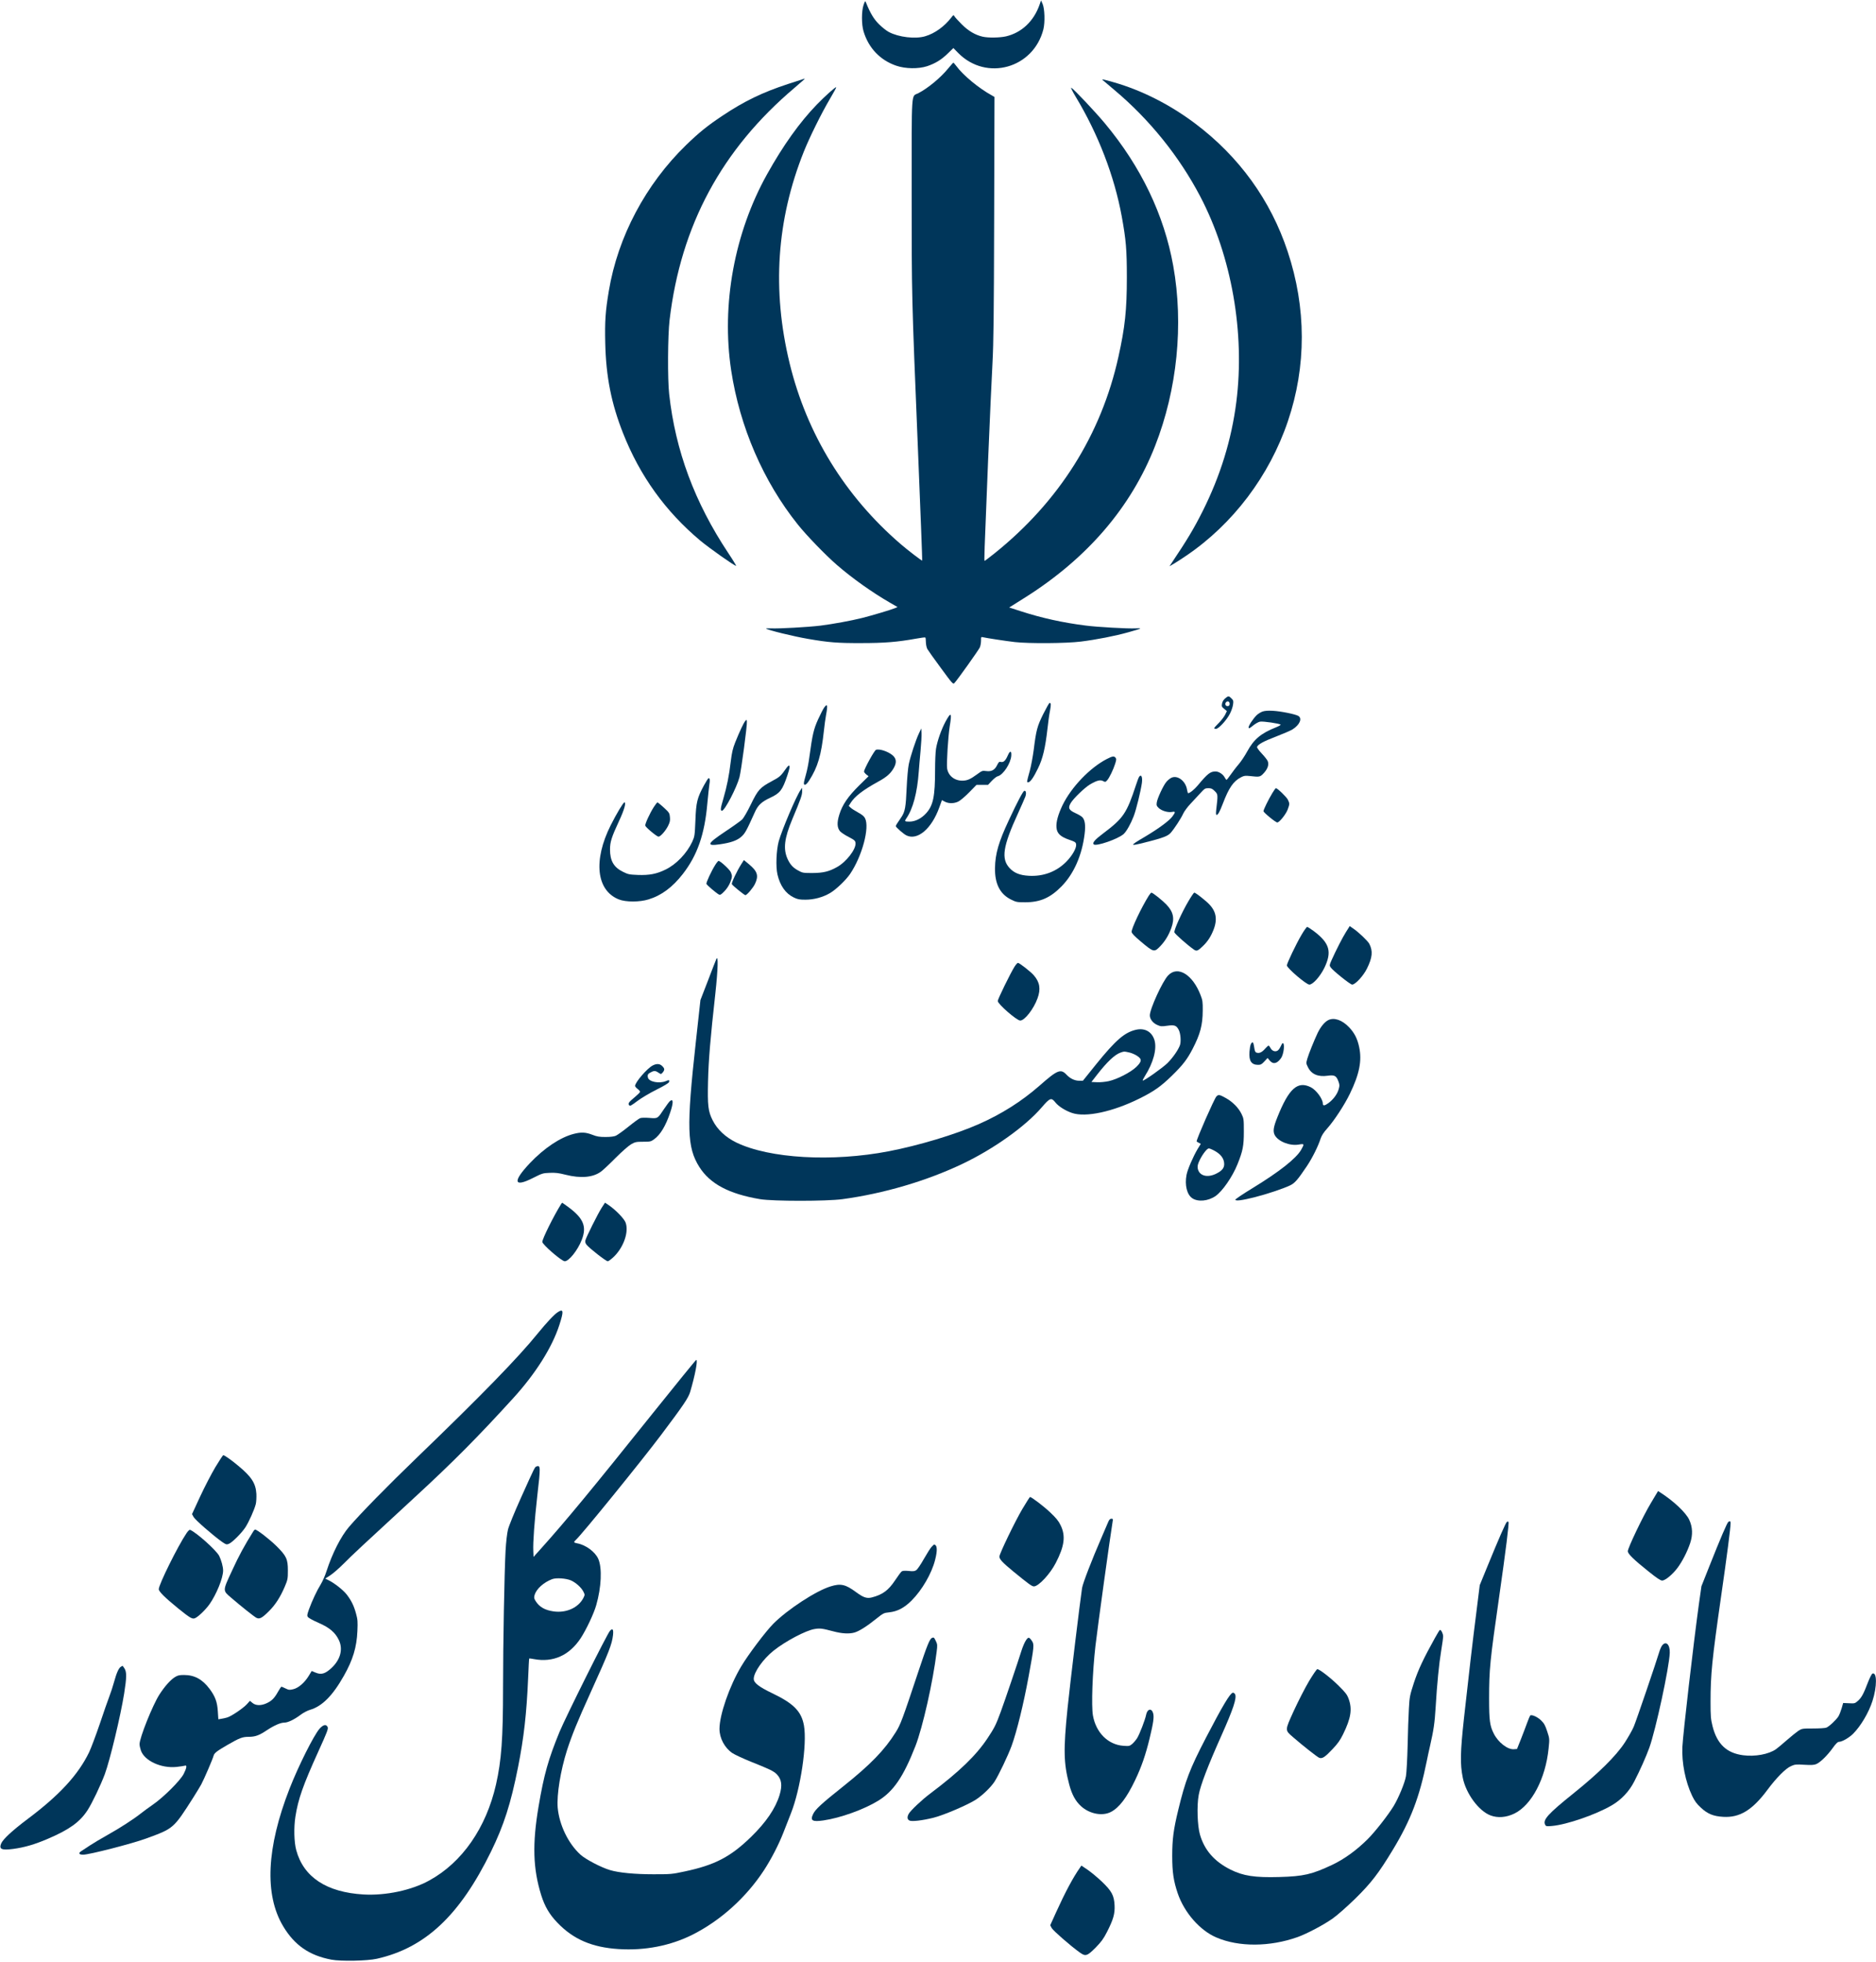 <?xml version="1.0" standalone="no"?>
<!DOCTYPE svg PUBLIC "-//W3C//DTD SVG 20010904//EN"
 "http://www.w3.org/TR/2001/REC-SVG-20010904/DTD/svg10.dtd">
<svg version="1.0" xmlns="http://www.w3.org/2000/svg"
 width="2245pt" height="2347pt" viewBox="0 0 2245 2347"
 preserveAspectRatio="xMidYMid meet">

<g transform="translate(0,2347) scale(0.1,-0.1)"
fill="#00365a" stroke="none">
<path d="M10334 23410 c-25 -74 -25 -232 0 -315 59 -198 198 -345 391 -411
110 -38 265 -40 370 -6 100 34 170 77 247 152 l67 65 59 -60 c337 -340 899
-183 1018 284 21 84 16 248 -10 306 l-18 40 -18 -52 c-69 -197 -214 -334 -401
-378 -74 -17 -213 -19 -279 -4 -89 20 -172 69 -251 148 -42 42 -81 85 -87 96
-11 19 -13 18 -38 -15 -82 -107 -199 -191 -313 -224 -118 -35 -317 -11 -434
51 -29 15 -82 57 -118 93 -62 61 -105 133 -156 260 -9 23 -11 22 -29 -30z"/>
<path d="M11351 22656 c-93 -115 -245 -241 -363 -302 -85 -43 -78 69 -78
-1189 0 -1248 -1 -1218 75 -3070 30 -731 53 -1331 51 -1332 -4 -5 -174 125
-256 196 -668 574 -1125 1318 -1331 2166 -212 875 -156 1713 170 2530 69 172
209 456 311 629 45 76 80 140 77 142 -7 8 -134 -106 -232 -207 -207 -214 -403
-489 -595 -833 -392 -703 -549 -1560 -430 -2348 103 -676 384 -1327 797 -1843
107 -134 333 -367 469 -485 186 -161 422 -328 633 -450 l92 -53 -33 -14 c-46
-19 -273 -87 -393 -117 -132 -33 -346 -72 -495 -91 -147 -18 -503 -38 -593
-33 -37 1 -63 0 -59 -3 22 -18 327 -93 503 -123 242 -42 350 -51 634 -50 278
0 430 12 658 53 56 10 105 17 110 14 4 -2 7 -28 7 -56 1 -30 8 -65 18 -83 9
-16 82 -119 162 -227 137 -187 145 -196 161 -180 36 38 291 396 305 428 8 19
14 55 14 81 0 43 1 46 23 40 42 -10 270 -45 382 -58 168 -19 618 -16 790 6
185 23 411 67 570 112 161 45 172 51 86 46 -92 -5 -458 15 -601 34 -271 34
-524 90 -771 170 l-142 46 34 21 c19 11 90 56 159 100 744 470 1266 1079 1553
1812 265 675 343 1453 217 2155 -109 609 -386 1186 -817 1703 -114 137 -372
411 -403 427 -10 5 14 -43 53 -108 270 -448 463 -950 551 -1432 51 -281 61
-394 61 -730 0 -388 -22 -595 -101 -950 -206 -931 -710 -1731 -1484 -2352 -61
-48 -113 -88 -117 -88 -7 0 -5 58 42 1215 19 468 43 985 52 1150 13 246 17
558 20 1743 l4 1442 -31 18 c-157 86 -344 241 -425 351 -16 22 -33 41 -36 41
-3 0 -29 -29 -58 -64z"/>
<path d="M9615 22525 c-5 -2 -89 -29 -185 -60 -305 -100 -523 -205 -785 -380
-179 -119 -280 -201 -434 -350 -484 -470 -817 -1097 -925 -1745 -41 -244 -49
-363 -43 -625 9 -402 73 -724 214 -1080 201 -509 507 -934 922 -1282 112 -93
409 -303 430 -303 4 0 -38 70 -95 155 -402 606 -631 1223 -706 1900 -20 180
-17 701 5 887 134 1130 623 2039 1495 2777 104 89 132 114 120 110 -2 0 -7 -2
-13 -4z"/>
<path d="M13196 22512 c5 -5 68 -58 139 -118 420 -352 777 -795 1028 -1274
376 -717 537 -1634 432 -2460 -57 -449 -191 -883 -402 -1304 -106 -211 -182
-338 -378 -631 l-20 -30 50 29 c28 16 95 60 150 97 560 379 996 956 1217 1609
223 658 222 1357 -3 2032 -203 612 -580 1134 -1105 1529 -302 227 -637 397
-974 494 -125 36 -151 41 -134 27z"/>
<path d="M14661 15114 c-19 -16 -33 -39 -37 -62 -6 -32 -4 -39 26 -63 l32 -27
-22 -45 c-13 -25 -47 -69 -76 -98 -30 -29 -54 -57 -54 -61 0 -4 10 -8 22 -8
32 0 132 110 168 184 17 34 33 82 36 108 6 41 4 49 -19 72 -32 32 -38 32 -76
0z m54 -64 c0 -18 -6 -26 -21 -28 -26 -4 -40 24 -23 45 18 21 44 11 44 -17z"/>
<path d="M12485 14928 c-73 -147 -85 -192 -115 -433 -11 -82 -32 -193 -46
-245 -38 -138 -39 -140 -21 -140 25 0 65 56 118 166 58 117 88 246 114 475 8
75 21 171 30 214 14 76 13 95 -5 95 -5 0 -39 -60 -75 -132z"/>
<path d="M9861 15002 c-11 -16 -43 -78 -71 -139 -53 -117 -68 -182 -105 -455
-8 -64 -26 -155 -40 -203 -14 -47 -25 -94 -25 -105 0 -36 30 -21 64 33 103
161 144 302 176 597 6 58 17 140 25 184 23 123 17 145 -24 88z"/>
<path d="M15106 14956 c-21 -8 -51 -27 -67 -42 -44 -43 -101 -130 -97 -149 2
-14 12 -10 53 24 27 22 65 44 84 47 35 7 238 -23 246 -36 3 -4 -21 -18 -53
-31 -182 -72 -267 -143 -347 -290 -27 -50 -73 -119 -102 -153 -29 -33 -71 -89
-95 -123 -24 -34 -46 -63 -50 -63 -4 0 -15 14 -23 30 -19 37 -70 70 -108 70
-63 0 -95 -24 -216 -170 -39 -46 -93 -90 -113 -90 -3 0 -9 19 -13 43 -17 106
-119 180 -192 139 -17 -9 -43 -31 -57 -49 -36 -43 -107 -197 -113 -244 -5 -34
-2 -42 25 -68 37 -33 109 -54 158 -45 42 8 43 -1 5 -53 -39 -53 -165 -146
-333 -246 -184 -108 -184 -114 2 -67 215 54 275 77 309 115 46 53 125 174 150
230 12 27 52 81 89 120 37 40 90 97 119 128 47 52 55 57 93 57 35 0 48 -6 77
-35 39 -39 39 -41 17 -227 -4 -40 -3 -58 5 -58 16 0 37 37 75 136 72 189 126
268 218 315 36 19 51 20 108 14 115 -13 120 -12 166 38 45 50 61 99 45 140 -5
14 -37 55 -71 91 -37 39 -60 72 -57 80 12 31 79 67 228 124 85 33 174 71 196
85 86 54 119 130 71 161 -34 21 -210 57 -308 62 -59 3 -97 0 -124 -10z"/>
<path d="M11316 14838 c-51 -95 -100 -233 -115 -328 -6 -36 -11 -148 -11 -250
0 -317 -22 -426 -106 -519 -58 -64 -131 -101 -201 -101 -57 0 -61 4 -38 37 80
114 132 309 150 563 3 47 13 157 21 245 8 88 14 185 12 215 l-3 55 -27 -57
c-39 -81 -104 -280 -123 -373 -9 -44 -20 -170 -25 -280 -10 -232 -19 -285 -63
-351 -18 -26 -40 -59 -49 -73 -10 -14 -18 -30 -18 -35 0 -13 92 -94 127 -111
133 -64 302 79 394 336 l31 86 36 -19 c46 -23 106 -23 158 1 24 11 80 58 131
110 l89 91 69 0 69 0 45 48 c26 27 57 52 72 55 64 16 155 155 161 246 4 62
-16 63 -42 2 -27 -62 -52 -85 -83 -77 -20 5 -26 -1 -45 -39 -28 -58 -68 -79
-131 -70 -45 6 -50 4 -111 -41 -79 -58 -117 -74 -175 -74 -94 0 -168 60 -181
147 -8 57 12 381 31 501 28 168 17 181 -49 60z"/>
<path d="M8918 14843 c-19 -21 -68 -126 -121 -258 -28 -71 -39 -119 -52 -225
-20 -169 -45 -295 -90 -450 -34 -114 -36 -140 -15 -140 32 0 175 274 209 400
21 78 94 626 89 668 -3 24 -3 24 -20 5z"/>
<path d="M10483 14499 c-20 -7 -143 -231 -143 -260 0 -7 12 -23 27 -35 l27
-21 -111 -109 c-133 -131 -203 -232 -239 -350 -30 -96 -27 -157 9 -200 13 -14
58 -45 102 -67 72 -38 80 -45 83 -74 7 -73 -111 -226 -222 -287 -96 -54 -165
-70 -296 -71 -109 0 -118 2 -168 30 -63 34 -97 72 -128 140 -53 119 -38 246
57 473 102 243 119 291 118 335 l0 42 -17 -24 c-52 -72 -224 -478 -263 -616
-29 -109 -37 -304 -15 -398 31 -133 97 -227 194 -274 48 -23 68 -27 141 -27
100 0 205 28 290 77 70 39 192 155 244 231 143 211 236 554 179 666 -12 24
-36 44 -86 71 -37 20 -77 46 -88 57 l-21 20 21 34 c50 80 147 155 336 259 101
55 151 101 187 171 29 57 25 98 -13 136 -51 48 -162 87 -205 71z"/>
<path d="M13245 14389 c-203 -105 -425 -337 -530 -553 -53 -111 -79 -204 -72
-269 6 -69 48 -108 152 -144 73 -25 80 -31 83 -56 5 -45 -46 -134 -119 -208
-117 -118 -273 -177 -447 -167 -108 6 -177 34 -231 93 -102 111 -80 259 102
655 41 91 81 181 88 201 13 39 7 73 -14 67 -15 -5 -83 -133 -182 -346 -125
-266 -165 -406 -168 -577 -3 -186 58 -309 187 -375 66 -33 73 -35 175 -35 180
0 301 54 436 192 147 151 244 372 275 629 12 100 4 162 -27 196 -10 11 -46 33
-80 48 -83 38 -95 62 -60 122 32 55 169 186 231 223 80 47 122 58 155 41 26
-14 30 -14 49 7 27 29 75 129 97 199 15 47 16 60 5 72 -18 23 -37 20 -105 -15z"/>
<path d="M9413 14284 c-70 -100 -80 -109 -178 -161 -141 -76 -164 -101 -250
-278 -41 -85 -87 -163 -104 -180 -17 -16 -109 -82 -204 -145 -217 -145 -230
-176 -60 -151 126 18 204 45 254 90 44 39 61 69 160 289 40 90 80 128 191 180
112 52 142 91 199 261 30 89 35 121 19 121 -5 0 -17 -12 -27 -26z"/>
<path d="M13633 14178 c-6 -7 -23 -51 -38 -98 -113 -343 -150 -398 -397 -584
-94 -70 -128 -110 -110 -128 28 -28 296 65 360 125 34 32 84 121 119 212 30
77 84 299 98 398 9 70 -7 107 -32 75z"/>
<path d="M8425 14075 c-82 -152 -95 -203 -103 -420 -8 -185 -9 -192 -39 -258
-65 -138 -190 -268 -317 -330 -107 -53 -195 -70 -332 -65 -102 4 -118 7 -178
37 -111 54 -156 132 -156 268 0 90 19 148 107 338 63 134 89 225 65 225 -13 0
-94 -135 -163 -272 -212 -422 -173 -782 97 -889 84 -33 246 -33 354 0 155 47
287 145 411 304 174 224 262 475 294 847 9 96 20 197 24 224 9 50 6 76 -9 76
-5 0 -29 -38 -55 -85z"/>
<path d="M15227 13983 c-49 -81 -107 -200 -107 -218 0 -16 145 -135 165 -135
25 0 102 96 124 153 25 69 25 72 3 119 -15 32 -125 138 -144 138 -4 0 -22 -26
-41 -57z"/>
<path d="M7823 13813 c-47 -74 -105 -200 -101 -221 4 -20 137 -131 158 -132
24 0 84 68 115 129 22 45 26 64 22 105 -4 48 -9 55 -73 114 -37 34 -72 62 -76
62 -5 0 -25 -26 -45 -57z"/>
<path d="M8869 13128 c-50 -78 -117 -220 -111 -236 5 -15 150 -132 162 -132
18 0 92 87 115 135 46 98 30 150 -71 234 l-62 51 -33 -52z"/>
<path d="M8560 13123 c-46 -72 -112 -214 -106 -228 5 -15 116 -109 147 -126
18 -9 27 -5 69 39 30 31 55 71 69 106 25 67 25 76 7 120 -13 32 -126 136 -147
136 -5 0 -23 -21 -39 -47z"/>
<path d="M13747 12753 c-90 -144 -209 -396 -205 -433 2 -17 34 -51 108 -113
160 -134 162 -134 241 -51 55 60 95 126 126 211 42 115 25 194 -60 282 -53 54
-162 141 -178 141 -5 0 -19 -17 -32 -37z"/>
<path d="M14222 12688 c-81 -137 -175 -346 -168 -373 5 -19 164 -159 235 -207
30 -21 46 -15 104 41 61 58 99 118 132 204 50 135 24 233 -88 330 -77 66 -133
107 -145 107 -6 0 -37 -46 -70 -102z"/>
<path d="M16109 12322 c-42 -66 -120 -219 -174 -339 -26 -59 -27 -64 -11 -87
25 -38 235 -206 257 -206 38 0 135 105 178 193 65 132 72 209 27 296 -18 33
-126 137 -188 179 l-46 32 -43 -68z"/>
<path d="M15575 12285 c-62 -104 -175 -341 -175 -365 0 -32 232 -230 269 -230
42 0 128 96 179 199 94 194 64 298 -126 441 -37 27 -72 50 -79 50 -7 0 -38
-43 -68 -95z"/>
<path d="M8572 11995 c-7 -16 -53 -133 -101 -260 l-89 -230 -56 -510 c-112
-1011 -105 -1253 43 -1487 128 -202 354 -322 726 -385 155 -26 796 -26 987 0
494 67 1011 219 1443 426 368 176 747 446 941 672 99 115 115 121 164 59 36
-46 121 -100 200 -126 163 -55 487 14 810 175 169 84 251 142 382 269 134 131
184 196 251 325 91 177 119 283 120 457 1 100 -2 124 -25 182 -94 248 -274
359 -389 238 -68 -71 -219 -402 -219 -478 0 -44 36 -91 87 -114 42 -19 54 -20
122 -10 87 12 109 4 137 -50 22 -42 29 -136 15 -181 -19 -55 -84 -150 -149
-215 -56 -56 -288 -220 -297 -210 -3 2 9 26 25 52 102 161 146 325 116 430
-30 101 -114 150 -221 126 -136 -31 -242 -122 -476 -411 l-160 -199 -45 0
c-53 0 -107 26 -149 70 -71 76 -108 62 -325 -129 -216 -189 -453 -339 -729
-461 -282 -124 -713 -254 -1076 -324 -675 -130 -1428 -87 -1824 105 -130 64
-227 155 -283 266 -54 107 -62 175 -55 468 6 249 27 506 88 1053 31 287 36
465 11 407z m4937 -1116 c27 -5 70 -23 95 -39 64 -41 63 -68 -7 -136 -67 -64
-226 -146 -329 -169 -41 -9 -103 -15 -140 -13 l-67 3 70 90 c117 150 209 237
277 261 46 16 41 16 101 3z"/>
<path d="M12140 11903 c-47 -74 -200 -387 -200 -409 0 -36 227 -234 269 -234
53 0 161 138 207 266 41 111 27 194 -45 276 -37 43 -172 148 -189 148 -7 0
-26 -21 -42 -47z"/>
<path d="M15895 11265 c-44 -22 -91 -80 -127 -154 -45 -97 -104 -242 -123
-306 -16 -55 -15 -58 6 -101 41 -86 121 -121 239 -104 80 11 101 0 126 -66 15
-40 16 -53 5 -91 -15 -60 -64 -126 -123 -170 -48 -35 -68 -36 -68 -5 -1 55
-78 160 -142 193 -159 81 -264 -12 -403 -361 -46 -115 -53 -165 -31 -209 40
-77 179 -133 287 -115 69 12 70 9 30 -62 -60 -105 -263 -264 -580 -458 -117
-71 -210 -134 -208 -140 6 -17 79 -8 227 29 147 37 345 103 427 142 57 27 91
65 203 232 64 96 133 234 164 329 12 36 37 75 78 120 83 93 208 283 272 416
114 235 146 395 111 559 -21 100 -57 170 -121 237 -83 87 -179 120 -249 85z"/>
<path d="M14969 10978 c-7 -13 -14 -55 -17 -94 -7 -108 24 -154 104 -154 31 0
44 7 75 41 l38 41 26 -31 c41 -48 87 -38 135 29 33 46 48 180 20 180 -4 0 -15
-18 -25 -41 -10 -22 -27 -45 -38 -50 -29 -16 -65 -2 -82 31 -9 17 -19 30 -24
30 -5 0 -22 -15 -39 -34 -38 -44 -68 -59 -98 -52 -24 6 -27 13 -39 89 -7 42
-19 47 -36 15z"/>
<path d="M7812 10723 c-65 -32 -212 -202 -212 -245 0 -8 14 -24 30 -36 17 -13
30 -28 29 -35 0 -7 -28 -34 -61 -62 -74 -61 -86 -78 -69 -98 10 -13 24 -6 98
50 48 36 149 96 229 136 89 44 146 79 150 90 8 27 1 29 -39 12 -78 -32 -201
-8 -213 42 -9 34 0 48 41 67 38 19 51 16 98 -16 16 -11 21 -9 38 11 25 31 24
47 -6 76 -28 29 -66 32 -113 8z"/>
<path d="M14556 10351 c-26 -29 -236 -506 -236 -537 0 -2 11 -9 25 -16 l25
-13 -37 -60 c-55 -93 -122 -247 -134 -312 -23 -122 5 -236 69 -279 68 -46 189
-35 278 26 83 58 203 231 263 381 64 159 76 220 76 389 0 150 -1 157 -28 213
-37 75 -106 144 -188 190 -75 42 -89 44 -113 18z m-37 -641 c88 -44 131 -100
131 -168 0 -50 -31 -84 -106 -119 -104 -47 -197 -17 -211 70 -4 29 1 50 25
100 36 72 87 137 108 137 8 0 32 -9 53 -20z"/>
<path d="M8018 10297 c-9 -7 -39 -47 -68 -90 -81 -122 -76 -120 -178 -112 -50
4 -98 3 -112 -3 -14 -5 -77 -51 -140 -102 -63 -51 -131 -99 -150 -108 -23 -10
-66 -15 -125 -15 -74 0 -102 5 -158 27 -78 30 -133 33 -221 10 -161 -41 -354
-170 -524 -349 -211 -223 -196 -297 39 -177 107 54 116 57 198 60 68 3 108 -2
190 -23 180 -45 326 -33 422 37 24 17 103 91 175 164 76 76 155 145 185 163
49 28 62 31 145 31 85 0 94 2 132 30 75 54 139 161 192 319 40 118 39 171 -2
138z"/>
<path d="M6711 9058 c-85 -136 -221 -409 -221 -446 0 -32 232 -232 268 -232
50 0 155 131 203 254 63 159 23 259 -158 393 -40 29 -73 53 -75 53 -2 0 -10
-10 -17 -22z"/>
<path d="M7199 9018 c-44 -69 -184 -348 -194 -389 -4 -17 0 -33 14 -51 33 -42
233 -198 254 -198 10 0 45 27 78 59 116 117 176 297 135 405 -18 47 -117 149
-198 205 l-48 32 -41 -63z"/>
<path d="M6675 7771 c-42 -26 -135 -126 -241 -256 -232 -287 -670 -737 -1444
-1483 -352 -339 -681 -675 -815 -832 -96 -113 -199 -316 -267 -526 -17 -54
-49 -126 -70 -160 -45 -72 -105 -200 -141 -300 -22 -62 -24 -74 -12 -91 8 -11
65 -42 127 -69 132 -57 202 -117 245 -210 50 -109 15 -234 -92 -332 -74 -68
-121 -82 -187 -54 l-48 20 -35 -58 c-50 -82 -123 -145 -185 -160 -45 -11 -54
-10 -93 9 -24 12 -46 21 -49 21 -4 0 -21 -26 -39 -57 -44 -79 -75 -111 -134
-139 -69 -33 -134 -32 -174 2 l-30 25 -37 -41 c-44 -48 -184 -143 -234 -158
-19 -6 -51 -13 -71 -16 l-36 -6 -6 92 c-7 115 -31 181 -99 272 -86 115 -181
166 -306 166 -58 0 -75 -4 -113 -28 -52 -34 -119 -109 -182 -207 -81 -127
-237 -516 -237 -593 0 -16 7 -49 16 -75 42 -123 242 -216 426 -197 46 5 91 12
101 15 27 11 21 -29 -15 -99 -42 -81 -240 -278 -367 -366 -51 -36 -117 -83
-145 -106 -84 -67 -252 -176 -401 -259 -77 -43 -171 -99 -210 -125 -38 -26
-82 -54 -97 -64 -44 -26 -36 -46 17 -46 73 0 583 131 755 194 330 121 325 116
567 496 33 52 74 120 91 150 33 61 138 304 148 344 8 32 39 56 169 131 142 82
177 95 250 95 79 0 126 17 217 78 87 58 165 92 210 92 43 0 118 36 193 92 34
26 84 52 115 61 144 42 271 169 405 407 107 188 154 342 162 535 5 113 3 140
-16 208 -25 93 -54 153 -109 226 -42 55 -146 138 -219 174 l-41 20 60 39 c34
22 106 85 162 141 102 103 195 190 856 799 452 416 756 723 1171 1179 269 295
466 608 553 877 54 167 50 197 -19 153z"/>
<path d="M7793 6538 c-708 -885 -1026 -1270 -1319 -1596 l-89 -99 -3 71 c-5
101 14 359 48 661 40 346 39 366 -8 351 -22 -7 -18 1 -190 -381 -76 -169 -143
-333 -153 -375 -11 -45 -23 -147 -29 -255 -14 -254 -30 -1119 -30 -1635 0
-611 -19 -870 -84 -1159 -118 -519 -404 -933 -798 -1149 -213 -118 -522 -183
-787 -168 -444 26 -719 208 -806 531 -26 95 -30 271 -10 399 33 212 91 376
275 782 105 231 120 270 111 291 -17 37 -53 30 -98 -21 -69 -80 -252 -445
-358 -716 -276 -707 -302 -1268 -77 -1645 136 -228 313 -351 579 -401 113 -21
428 -15 543 11 578 130 991 517 1365 1280 155 317 238 576 325 1015 69 348
102 639 120 1059 5 129 11 236 13 238 2 2 28 -1 57 -7 229 -43 423 44 559 250
66 101 158 295 186 395 62 215 72 445 25 553 -37 85 -149 168 -252 187 -44 8
-46 15 -17 41 67 59 785 943 1018 1253 271 360 328 445 350 517 60 203 94 384
73 384 -5 0 -247 -298 -539 -662z m-961 -1976 c58 -26 124 -84 149 -134 19
-38 19 -38 0 -77 -60 -116 -205 -182 -357 -160 -104 15 -170 53 -215 125 -19
31 -20 40 -11 73 22 72 109 150 210 188 50 18 164 10 224 -15z"/>
<path d="M2578 5918 c-47 -79 -129 -237 -183 -353 l-97 -210 19 -35 c18 -34
234 -222 340 -297 49 -33 54 -35 83 -23 40 17 148 124 196 196 43 66 107 209
125 279 6 25 9 80 7 123 -8 126 -58 204 -218 336 -82 69 -164 126 -178 126 -5
0 -47 -64 -94 -142z"/>
<path d="M19756 5487 c-94 -156 -276 -537 -276 -576 0 -32 70 -100 249 -243
97 -78 142 -108 162 -108 37 0 124 72 184 152 57 77 116 191 151 295 33 99 30
192 -11 280 -39 85 -188 226 -347 327 l-26 17 -86 -144z"/>
<path d="M12235 5417 c-86 -145 -275 -536 -275 -570 0 -33 36 -71 167 -179
183 -150 222 -178 246 -178 55 0 194 149 261 280 105 203 121 325 57 454 -23
48 -54 86 -122 150 -75 72 -225 186 -243 186 -3 0 -44 -64 -91 -143z"/>
<path d="M13265 5268 c-7 -18 -45 -107 -85 -198 -116 -267 -221 -540 -231
-599 -23 -151 -143 -1137 -174 -1441 -50 -494 -47 -655 20 -909 32 -121 75
-200 142 -261 101 -92 255 -122 358 -68 99 52 189 170 290 382 74 155 124 298
172 496 45 187 55 255 43 301 -18 67 -71 55 -85 -19 -10 -55 -79 -234 -108
-279 -14 -22 -40 -52 -58 -68 -32 -26 -37 -27 -107 -22 -183 14 -327 158 -363
363 -20 116 -6 513 30 831 24 211 178 1323 206 1491 5 28 3 32 -15 32 -14 0
-25 -10 -35 -32z"/>
<path d="M18033 5262 c-13 -8 -99 -204 -235 -537 l-90 -220 -38 -305 c-47
-366 -95 -783 -151 -1290 -44 -405 -47 -545 -14 -709 38 -190 191 -398 332
-451 88 -33 188 -25 287 23 206 102 372 419 408 778 12 116 12 117 -17 205
-24 73 -37 96 -73 131 -44 43 -116 74 -131 57 -4 -5 -20 -43 -35 -84 -15 -41
-48 -129 -74 -195 l-48 -120 -37 -3 c-75 -6 -188 81 -241 187 -47 93 -56 155
-56 416 0 354 10 451 121 1225 80 558 120 882 111 892 -4 4 -12 4 -19 0z"/>
<path d="M20683 5262 c-14 -9 -94 -195 -228 -533 l-94 -237 -31 -218 c-66
-483 -188 -1534 -197 -1704 -9 -189 36 -417 117 -586 30 -62 54 -95 103 -140
80 -75 149 -104 268 -111 198 -12 349 80 529 322 110 148 220 258 283 285 47
21 62 22 159 16 84 -5 116 -3 143 8 49 21 132 102 196 191 36 51 60 75 74 75
38 0 122 48 172 98 91 91 187 254 231 392 55 170 55 348 0 327 -9 -3 -33 -50
-54 -104 -53 -140 -78 -185 -120 -222 -35 -31 -40 -33 -107 -29 l-70 3 -18
-63 c-10 -34 -27 -77 -38 -96 -27 -43 -113 -124 -146 -136 -15 -6 -86 -10
-159 -10 -130 0 -133 -1 -177 -29 -24 -17 -87 -67 -139 -113 -52 -46 -109 -93
-126 -105 -87 -62 -253 -92 -395 -73 -197 26 -311 134 -365 347 -21 85 -24
117 -24 292 0 328 18 506 125 1252 71 490 115 832 115 885 0 25 -7 29 -27 16z"/>
<path d="M2233 5128 c-104 -153 -333 -616 -333 -671 0 -28 71 -99 233 -231
140 -113 167 -129 199 -117 37 14 125 98 174 166 84 119 164 315 164 405 0 46
-22 124 -47 175 -35 68 -277 284 -349 312 -7 2 -25 -15 -41 -39z"/>
<path d="M3031 5148 c-105 -168 -171 -288 -253 -467 -116 -250 -115 -238 -9
-329 115 -99 271 -223 298 -237 37 -20 67 -5 146 73 80 78 140 171 194 297 36
85 38 96 38 195 0 138 -17 174 -139 295 -82 80 -230 195 -253 195 -4 0 -15
-10 -22 -22z"/>
<path d="M11148 4963 c-15 -16 -56 -81 -93 -146 -36 -64 -77 -125 -91 -133
-18 -13 -38 -15 -91 -9 -50 4 -72 3 -84 -7 -9 -7 -44 -55 -78 -106 -80 -120
-150 -171 -278 -204 -60 -15 -101 -1 -188 63 -127 94 -185 107 -306 69 -176
-54 -516 -277 -685 -447 -92 -93 -301 -370 -384 -510 -141 -236 -260 -579
-260 -748 0 -111 62 -227 154 -289 28 -19 132 -67 231 -107 216 -86 261 -108
299 -145 60 -60 70 -134 35 -250 -49 -160 -160 -324 -340 -500 -248 -241 -434
-338 -799 -415 -148 -32 -164 -33 -370 -33 -223 0 -413 18 -520 50 -103 30
-293 129 -354 185 -146 133 -253 355 -272 561 -13 155 34 446 112 690 60 184
125 344 279 683 226 499 258 581 271 694 7 68 -5 85 -37 49 -35 -39 -530
-1032 -603 -1208 -134 -327 -186 -509 -251 -893 -76 -448 -67 -746 32 -1062
42 -133 97 -228 191 -326 191 -201 417 -298 736 -318 313 -20 620 40 883 172
337 170 642 445 856 772 87 134 175 304 232 450 26 66 66 170 90 230 115 290
195 827 156 1050 -30 169 -123 264 -378 386 -162 78 -223 125 -223 173 0 79
111 236 237 337 143 114 386 242 490 259 66 11 90 8 223 -27 103 -28 191 -33
255 -15 56 16 148 74 256 161 89 71 94 74 161 81 99 11 180 54 267 141 125
125 240 323 281 485 31 119 26 184 -14 184 -1 0 -14 -12 -28 -27z"/>
<path d="M17174 3877 c-141 -253 -203 -386 -254 -541 -49 -151 -52 -166 -60
-310 -5 -83 -12 -281 -15 -441 -4 -159 -13 -324 -20 -365 -13 -79 -87 -257
-146 -356 -67 -110 -225 -312 -313 -399 -135 -134 -280 -238 -421 -305 -246
-116 -345 -139 -638 -147 -290 -8 -430 13 -582 89 -193 97 -311 232 -365 418
-31 106 -39 348 -15 475 22 120 110 348 271 709 142 318 187 453 164 496 -6
12 -19 20 -27 18 -33 -6 -125 -161 -321 -538 -194 -374 -247 -512 -332 -865
-57 -235 -72 -349 -72 -550 0 -196 16 -300 66 -448 79 -230 265 -443 462 -527
269 -116 640 -114 974 5 111 40 312 146 420 223 54 38 168 139 267 235 193
190 280 303 453 589 213 352 317 627 404 1058 8 41 26 125 40 185 42 184 55
272 66 455 17 287 41 526 66 677 13 78 24 157 24 175 0 32 -23 78 -38 78 -4 0
-30 -42 -58 -93z"/>
<path d="M11153 3874 c-27 -12 -58 -87 -157 -385 -199 -599 -219 -651 -277
-744 -133 -213 -302 -387 -624 -644 -268 -213 -340 -280 -366 -338 -35 -75 -7
-92 124 -73 203 29 486 131 657 236 183 113 301 286 445 654 87 224 210 768
254 1129 10 78 9 88 -10 128 -21 43 -24 46 -46 37z"/>
<path d="M12277 3844 c-14 -20 -38 -75 -53 -123 -45 -144 -199 -598 -248 -731
-57 -155 -74 -190 -157 -315 -137 -207 -339 -402 -689 -665 -100 -75 -236
-204 -256 -242 -21 -40 -17 -67 11 -80 29 -13 152 1 285 34 119 29 409 153
507 216 82 53 184 152 227 220 51 82 157 304 201 422 62 170 143 498 204 830
67 365 69 386 39 429 -32 47 -43 48 -71 5z"/>
<path d="M19891 3784 c-11 -14 -27 -51 -36 -82 -32 -109 -273 -818 -304 -890
-16 -39 -65 -125 -107 -190 -105 -161 -314 -367 -609 -604 -310 -249 -376
-321 -344 -380 10 -19 17 -20 83 -14 174 15 522 135 711 245 116 67 211 167
273 289 69 134 138 289 179 401 77 214 238 958 245 1136 3 99 -45 147 -91 89z"/>
<path d="M1447 3529 c-26 -15 -52 -73 -81 -179 -14 -52 -40 -131 -57 -175 -17
-44 -69 -192 -115 -330 -47 -137 -104 -290 -128 -340 -131 -270 -354 -512
-734 -797 -185 -139 -296 -242 -318 -294 -28 -68 4 -83 143 -65 135 18 256 53
415 121 259 111 384 201 476 343 55 85 156 297 206 430 62 168 189 698 232
967 30 192 31 254 4 298 -11 17 -21 32 -22 32 -2 0 -11 -5 -21 -11z"/>
<path d="M15666 3358 c-47 -79 -128 -237 -181 -352 -111 -244 -111 -233 -11
-320 115 -100 290 -238 314 -247 35 -13 68 8 159 105 62 65 91 106 126 178 94
191 111 301 66 423 -18 50 -38 76 -118 155 -92 92 -231 200 -257 200 -7 0 -51
-64 -98 -142z"/>
<path d="M12922 1122 c-79 -112 -175 -291 -282 -527 l-72 -159 18 -34 c17 -31
223 -211 333 -290 71 -52 90 -46 191 55 70 72 95 106 137 188 77 151 96 220
91 320 -6 118 -34 170 -153 284 -53 50 -129 113 -170 141 l-74 50 -19 -28z"/>
</g>
</svg>
